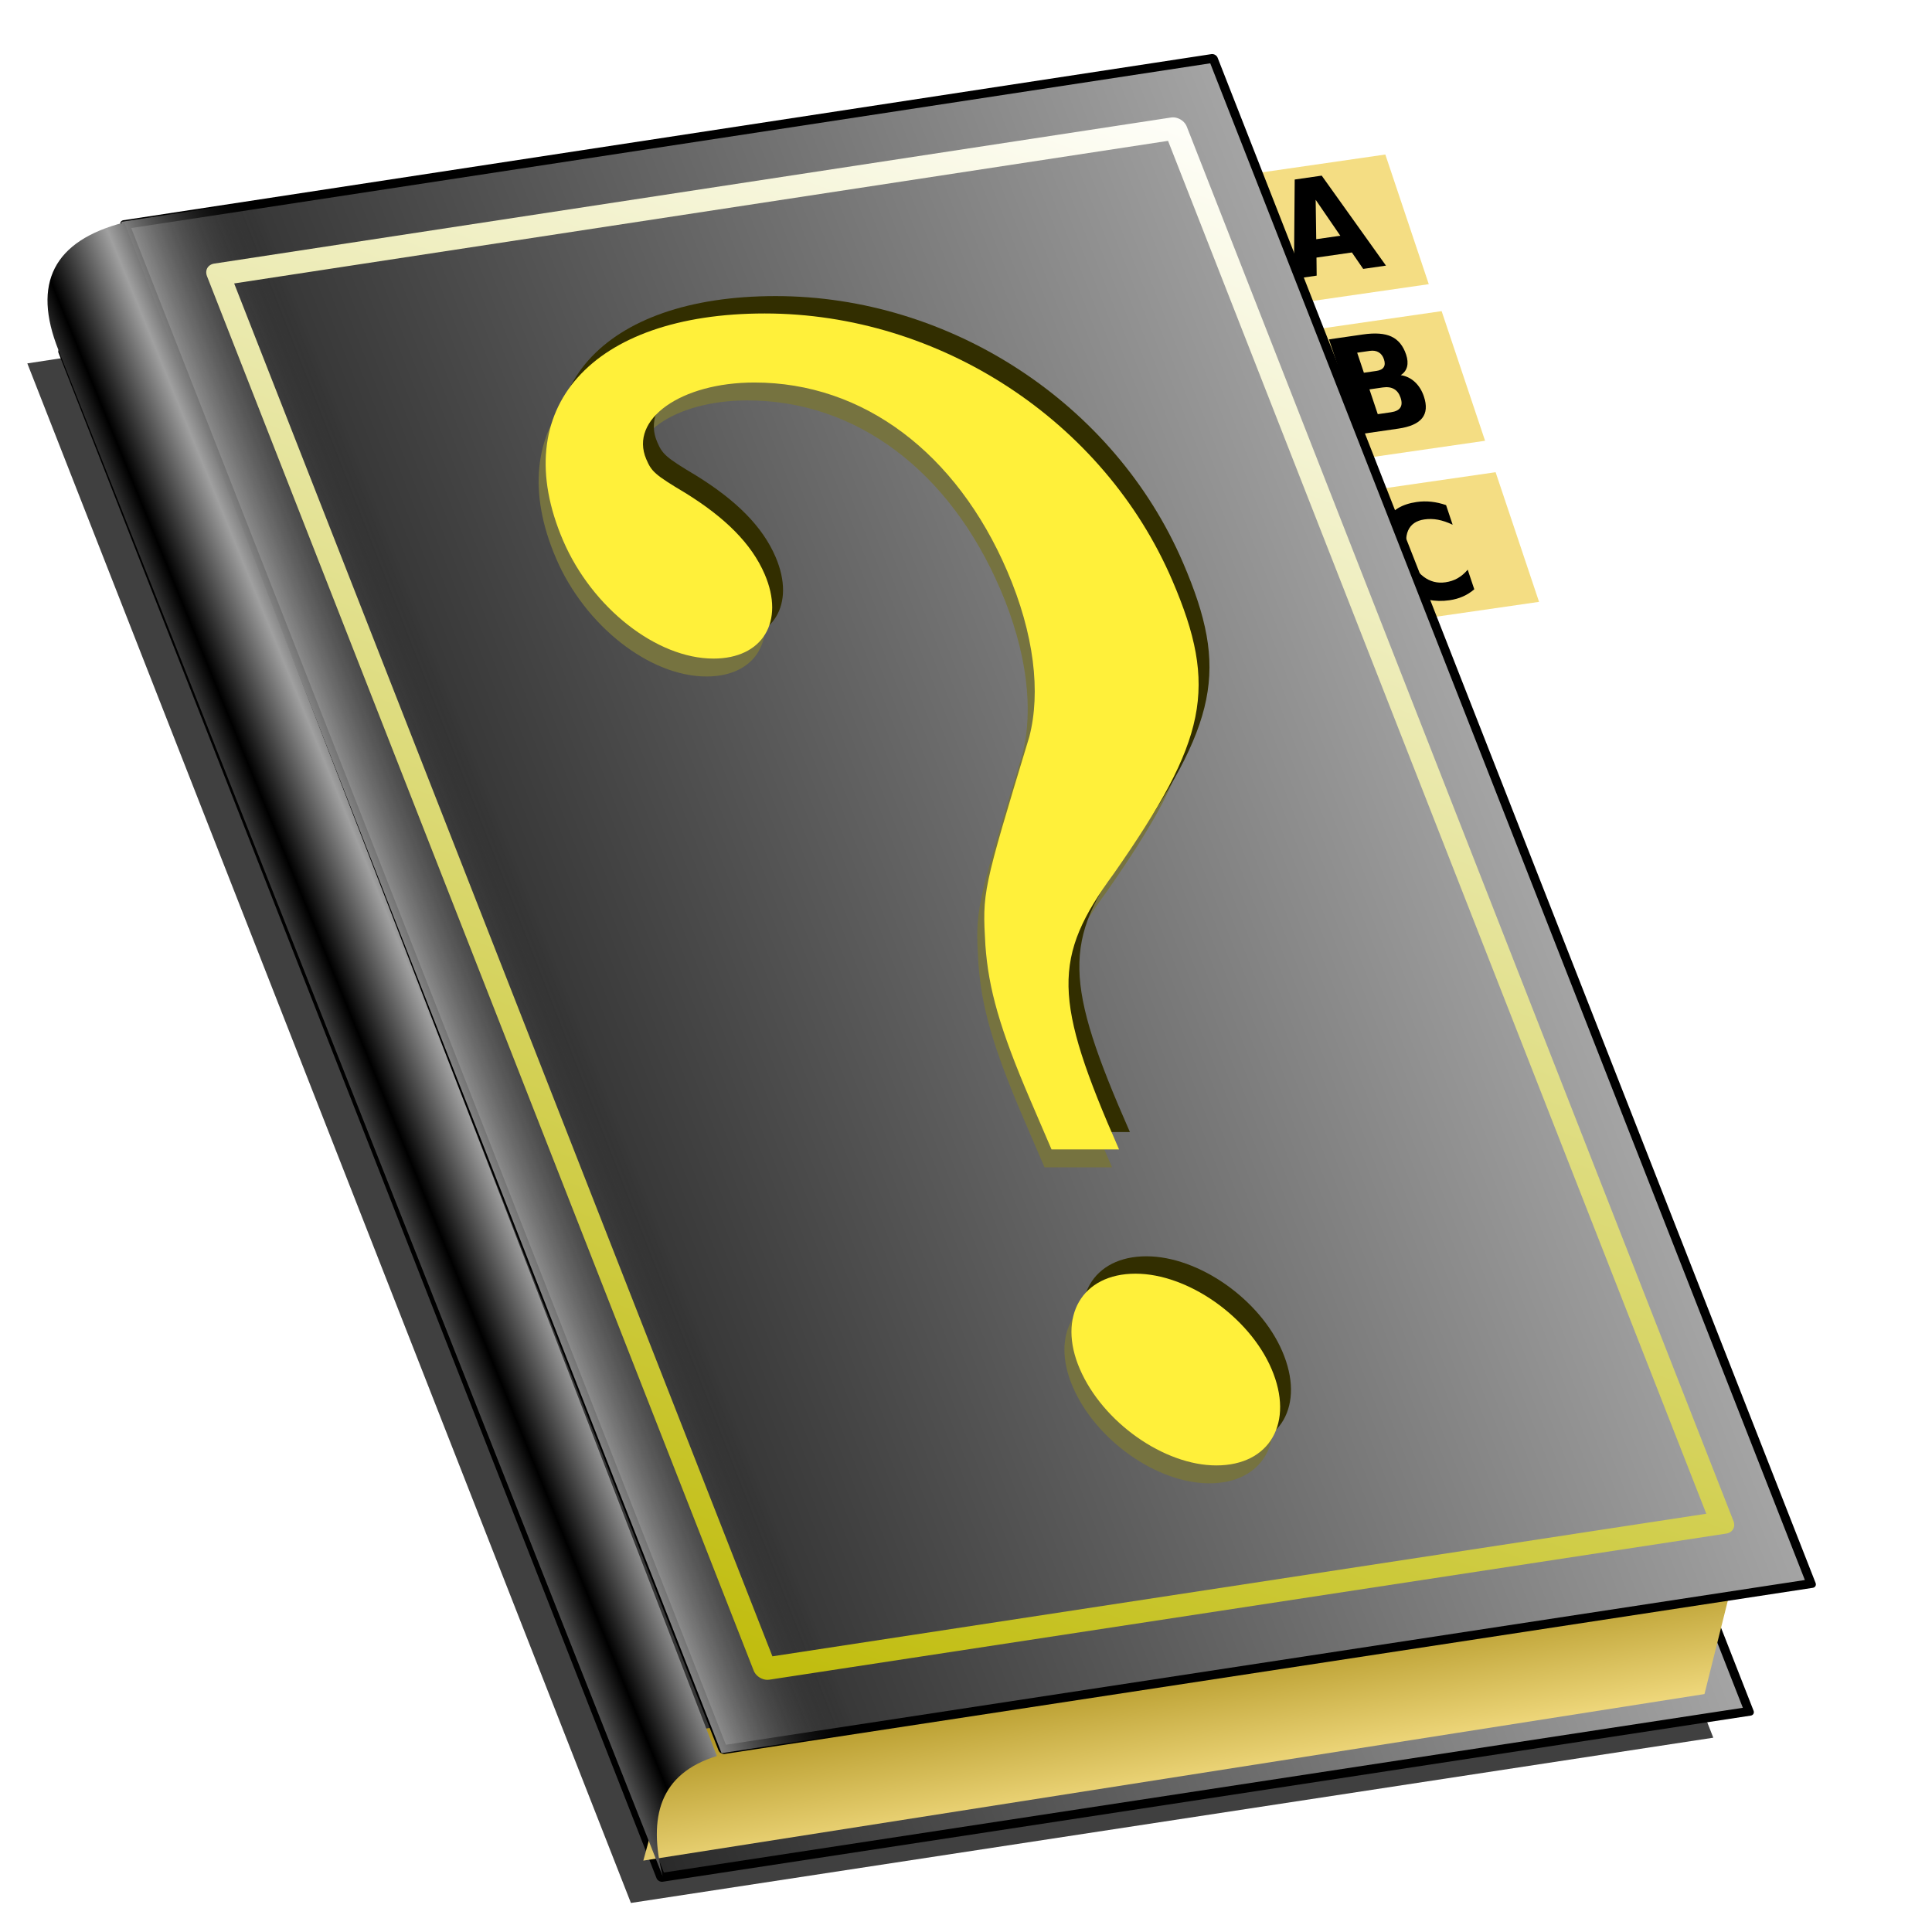 <?xml version="1.0" encoding="UTF-8" standalone="no"?>
<!-- Created with Inkscape (http://www.inkscape.org/) -->

<svg
   xmlns:dc="http://purl.org/dc/elements/1.1/"
   xmlns:cc="http://creativecommons.org/ns#"
   xmlns:rdf="http://www.w3.org/1999/02/22-rdf-syntax-ns#"
   xmlns:svg="http://www.w3.org/2000/svg"
   xmlns="http://www.w3.org/2000/svg"
   xmlns:xlink="http://www.w3.org/1999/xlink"
   xmlns:sodipodi="http://sodipodi.sourceforge.net/DTD/sodipodi-0.dtd"
   xmlns:inkscape="http://www.inkscape.org/namespaces/inkscape"
   width="255"
   height="255"
   viewBox="0 0 67.469 67.469"
   version="1.1"
   id="svg8"
   inkscape:version="0.92.5 (2060ec1f9f, 2020-04-08)"
   sodipodi:docname="gbrainy.svg">
  <defs
     id="defs2">
    <linearGradient
       inkscape:collect="always"
       id="linearGradient894">
      <stop
         style="stop-color:#bfbb08;stop-opacity:1"
         offset="0"
         id="stop890" />
      <stop
         style="stop-color:#fffffc;stop-opacity:1"
         offset="1"
         id="stop892" />
    </linearGradient>
    <inkscape:perspective
       id="perspective45"
       inkscape:persp3d-origin="128 : 85.333333 : 1"
       inkscape:vp_z="256 : 128 : 1"
       inkscape:vp_y="0 : 1000 : 0"
       inkscape:vp_x="0 : 128 : 1"
       sodipodi:type="inkscape:persp3d" />
    <linearGradient
       id="linearGradient2814"
       inkscape:collect="always">
      <stop
         id="stop2816"
         offset="0"
         style="stop-color:#f4dd83;stop-opacity:1" />
      <stop
         id="stop2818"
         offset="1"
         style="stop-color:#a0830c;stop-opacity:1" />
    </linearGradient>
    <linearGradient
       id="linearGradient2804">
      <stop
         id="stop2806"
         offset="0"
         style="stop-color:#000000;stop-opacity:1;" />
      <stop
         id="stop2808"
         offset="1"
         style="stop-color:#a0a0a0;stop-opacity:1;" />
    </linearGradient>
    <linearGradient
       id="linearGradient2770">
      <stop
         id="stop2772"
         offset="0"
         style="stop-color:#292929;stop-opacity:1;" />
      <stop
         id="stop2774"
         offset="1"
         style="stop-color:#a5a5a5;stop-opacity:1;" />
    </linearGradient>
    <linearGradient
       id="linearGradient2762">
      <stop
         id="stop2764"
         offset="0"
         style="stop-color:#ffffff;stop-opacity:0.509;" />
      <stop
         id="stop2766"
         offset="1"
         style="stop-color:#000000;stop-opacity:0;" />
    </linearGradient>
    <linearGradient
       y2="61.145"
       x2="100.404"
       y1="61.145"
       x1="19.721"
       gradientUnits="userSpaceOnUse"
       id="linearGradient2782"
       xlink:href="#linearGradient2770"
       inkscape:collect="always"
       gradientTransform="matrix(0.48,0,0,0.59,-94.22,233.783)" />
    <linearGradient
       y2="61.145"
       x2="29.749"
       y1="61.145"
       x1="19.827"
       spreadMethod="reflect"
       gradientUnits="userSpaceOnUse"
       id="linearGradient2784"
       xlink:href="#linearGradient2762"
       inkscape:collect="always"
       gradientTransform="matrix(0.48,0,0,0.59,-94.22,233.783)" />
    <linearGradient
       gradientTransform="matrix(0.48,0,0,0.59,-97.954,237.971)"
       y2="61.145"
       x2="100.404"
       y1="61.145"
       x1="19.721"
       gradientUnits="userSpaceOnUse"
       id="linearGradient2800"
       xlink:href="#linearGradient2770"
       inkscape:collect="always" />
    <linearGradient
       spreadMethod="reflect"
       gradientUnits="userSpaceOnUse"
       y2="68.839"
       x2="28.084"
       y1="70.533"
       x1="23.939"
       id="linearGradient2810"
       xlink:href="#linearGradient2804"
       inkscape:collect="always"
       gradientTransform="matrix(0.559,0,0,0.559,-1.473,224.72)" />
    <linearGradient
       gradientUnits="userSpaceOnUse"
       y2="109.732"
       x2="75.977"
       y1="120.62"
       x1="77.897"
       id="linearGradient2820"
       xlink:href="#linearGradient2814"
       inkscape:collect="always"
       gradientTransform="matrix(0.559,0,0,0.559,-1.473,224.72)" />
    <inkscape:perspective
       sodipodi:type="inkscape:persp3d"
       inkscape:vp_x="0 : 526.18109 : 1"
       inkscape:vp_y="0 : 1000 : 0"
       inkscape:vp_z="744.09448 : 526.18109 : 1"
       inkscape:persp3d-origin="372.04724 : 350.78739 : 1"
       id="perspective10" />
    <linearGradient
       inkscape:collect="always"
       xlink:href="#linearGradient894"
       id="linearGradient896"
       x1="-82.686"
       y1="297.22"
       x2="-47.504"
       y2="242.651"
       gradientUnits="userSpaceOnUse" />
    <filter
       inkscape:collect="always"
       style="color-interpolation-filters:sRGB"
       id="filter906"
       x="-0.012"
       width="1.024"
       y="-0.012"
       height="1.024">
      <feGaussianBlur
         inkscape:collect="always"
         stdDeviation="0.3"
         id="feGaussianBlur908" />
    </filter>
  </defs>
  <sodipodi:namedview
     id="base"
     pagecolor="#ff0000"
     bordercolor="#666666"
     borderopacity="1.0"
     inkscape:pageopacity="0"
     inkscape:pageshadow="2"
     inkscape:zoom="3.4901961"
     inkscape:cx="127.5"
     inkscape:cy="127.5"
     inkscape:document-units="mm"
     inkscape:current-layer="layer1"
     showgrid="false"
     units="px"
     inkscape:snap-to-guides="false"
     inkscape:snap-grids="false"
     inkscape:snap-others="false"
     inkscape:object-nodes="false"
     inkscape:snap-nodes="false"
     inkscape:snap-global="false"
     inkscape:window-width="1920"
     inkscape:window-height="1056"
     inkscape:window-x="0"
     inkscape:window-y="0"
     inkscape:window-maximized="1" />
  <g
     inkscape:label="Layer 1"
     inkscape:groupmode="layer"
     id="layer1"
     transform="translate(0,-229.531)">
    <rect
       transform="matrix(0.989,-0.151,0.365,0.931,0,0)"
       y="245.627"
       x="-89.686"
       height="57.749"
       width="38.219"
       id="rect904"
       style="opacity:1;fill:#000000;fill-opacity:0.75;stroke:none;stroke-width:0.319;stroke-linecap:round;stroke-linejoin:round;stroke-miterlimit:4;stroke-dasharray:none;stroke-opacity:1;filter:url(#filter906)" />
    <rect
       y="245.426"
       x="-88.35"
       height="57.211"
       width="38.418"
       id="rect2788"
       style="fill:url(#linearGradient2800);fill-opacity:1;stroke:#000000;stroke-width:0.319;stroke-linecap:round;stroke-linejoin:round;stroke-miterlimit:4;stroke-dasharray:none;stroke-opacity:1"
       transform="matrix(0.989,-0.151,0.365,0.931,0,0)" />
    <path
       inkscape:connector-curvature="0"
       style="fill:url(#linearGradient2820);fill-opacity:1;fill-rule:evenodd;stroke:none;stroke-width:0;stroke-linecap:butt;stroke-linejoin:miter;stroke-miterlimit:4;stroke-dasharray:none;stroke-opacity:1"
       d="m 59.523,288.691 -37.057,5.816 1.217,-4.463 36.922,-5.68 z"
       id="path2812"
       sodipodi:nodetypes="ccccc" />
    <g
       id="g2861"
       transform="matrix(0.526,-0.076,0.19,0.567,-23.816,226.947)">
      <g
         transform="translate(0.242,1.694)"
         id="g2831">
        <rect
           style="opacity:1;fill:#f4dd83;fill-opacity:1;stroke:none;stroke-width:0;stroke-linecap:round;stroke-linejoin:round;stroke-miterlimit:4;stroke-dasharray:none;stroke-opacity:1"
           id="rect2822"
           width="11.13"
           height="7.985"
           x="114.692"
           y="29.278" />
        <path
           inkscape:connector-curvature="0"
           style="font-style:normal;font-weight:bold;font-size:8px;font-family:'Bitstream Vera Sans';fill:#000000;fill-opacity:1;stroke:none;stroke-width:1px;stroke-linecap:butt;stroke-linejoin:miter;stroke-opacity:1"
           d="m 121.627,34.748 h -2.352 l -0.371,1.062 h -1.512 l 2.16,-5.832 h 1.793 l 2.16,5.832 h -1.512 l -0.367,-1.062 m -1.977,-1.082 h 1.598 l -0.797,-2.32 -0.801,2.32"
           id="text2826" />
      </g>
      <g
         id="g2840">
        <rect
           y="40.65"
           x="115.176"
           height="7.985"
           width="11.13"
           id="rect2824"
           style="opacity:1;fill:#f4dd83;fill-opacity:1;stroke:none;stroke-width:0;stroke-linecap:round;stroke-linejoin:round;stroke-miterlimit:4;stroke-dasharray:none;stroke-opacity:1" />
        <path
           inkscape:connector-curvature="0"
           style="font-style:normal;font-weight:bold;font-size:8px;font-family:'Bitstream Vera Sans';fill:#000000;fill-opacity:1;stroke:none;stroke-width:1px;stroke-linecap:butt;stroke-linejoin:miter;stroke-opacity:1"
           d="m 120.908,43.609 c 0.237,4e-6 0.417,-0.052 0.539,-0.156 0.122,-0.104 0.184,-0.258 0.184,-0.461 0,-0.201 -0.061,-0.353 -0.184,-0.457 -0.122,-0.107 -0.302,-0.16 -0.539,-0.16 h -0.832 v 1.234 h 0.832 m 0.051,2.551 c 0.302,10e-7 0.529,-0.064 0.68,-0.191 0.154,-0.128 0.23,-0.32 0.23,-0.578 0,-0.253 -0.075,-0.441 -0.227,-0.566 -0.151,-0.128 -0.379,-0.191 -0.684,-0.191 h -0.883 v 1.527 h 0.883 m 1.398,-2.098 c 0.323,0.094 0.573,0.267 0.75,0.52 0.177,0.253 0.266,0.563 0.266,0.93 -10e-6,0.563 -0.19,0.982 -0.57,1.258 -0.38,0.276 -0.958,0.414 -1.734,0.414 h -2.496 v -5.832 h 2.258 c 0.81,5e-6 1.396,0.122 1.758,0.367 0.365,0.245 0.547,0.637 0.547,1.176 -1e-5,0.284 -0.066,0.526 -0.199,0.727 -0.133,0.198 -0.326,0.345 -0.578,0.441"
           id="text2835" />
      </g>
      <g
         id="g2857">
        <rect
           style="fill:#f4dd83;fill-opacity:1;stroke:none;stroke-width:0;stroke-linecap:round;stroke-linejoin:round;stroke-miterlimit:4;stroke-dasharray:none;stroke-opacity:1"
           id="rect2846"
           width="11.13"
           height="7.985"
           x="115.176"
           y="50.571" />
        <path
           inkscape:connector-curvature="0"
           style="font-style:normal;font-weight:bold;font-size:8px;font-family:'Bitstream Vera Sans';fill:#000000;fill-opacity:1;stroke:none;stroke-width:1px;stroke-linecap:butt;stroke-linejoin:miter;stroke-opacity:1"
           d="m 122.471,57.268 c -0.276,0.143 -0.564,0.251 -0.863,0.324 -0.299,0.073 -0.612,0.109 -0.938,0.109 -0.971,0 -1.741,-0.271 -2.309,-0.812 -0.568,-0.544 -0.852,-1.281 -0.852,-2.211 0,-0.932 0.284,-1.669 0.852,-2.211 0.568,-0.544 1.337,-0.816 2.309,-0.816 0.326,6e-6 0.638,0.036 0.938,0.109 0.299,0.073 0.587,0.181 0.863,0.324 v 1.207 c -0.279,-0.19 -0.553,-0.329 -0.824,-0.418 -0.271,-0.089 -0.556,-0.133 -0.855,-0.133 -0.536,4e-6 -0.958,0.172 -1.266,0.516 -0.307,0.344 -0.461,0.818 -0.461,1.422 -1e-5,0.602 0.154,1.074 0.461,1.418 0.307,0.344 0.729,0.516 1.266,0.516 0.299,10e-7 0.585,-0.044 0.855,-0.133 0.271,-0.089 0.546,-0.228 0.824,-0.418 v 1.207"
           id="text2852" />
      </g>
    </g>
    <rect
       style="opacity:1;fill:url(#linearGradient2782);fill-opacity:1;stroke:#000000;stroke-width:0.319;stroke-linecap:round;stroke-linejoin:round;stroke-miterlimit:4;stroke-dasharray:none;stroke-opacity:1"
       id="rect1873"
       width="38.418"
       height="57.211"
       x="-84.615"
       y="241.239"
       transform="matrix(0.989,-0.151,0.365,0.931,0,0)" />
    <rect
       y="241.124"
       x="-84.709"
       height="57.441"
       width="4.76"
       id="rect1875"
       style="opacity:1;fill:url(#linearGradient2784);fill-opacity:1;stroke:none;stroke-width:0.113;stroke-linecap:round;stroke-linejoin:round;stroke-miterlimit:4;stroke-dasharray:none;stroke-opacity:1"
       transform="matrix(0.989,-0.151,0.365,0.931,0,0)" />
    <path
       inkscape:connector-curvature="0"
       style="fill:url(#linearGradient2810);fill-opacity:1;fill-rule:evenodd;stroke:none;stroke-width:0;stroke-linecap:round;stroke-linejoin:round;stroke-miterlimit:4;stroke-dasharray:none;stroke-opacity:1"
       d="m 2.043,241.761 c -0.931,-2.336 -0.173,-3.828 2.299,-4.463 l 20.693,53.557 c -2.004,0.613 -2.41,2.139 -1.893,4.193 z"
       id="path2802"
       sodipodi:nodetypes="ccccc" />
    <path
       style="font-style:normal;font-variant:normal;font-weight:normal;font-stretch:normal;font-size:213.133px;font-family:'Century Schoolbook L';-inkscape-font-specification:'Century Schoolbook L';fill:#767340;fill-opacity:1;stroke:none;stroke-width:0.251px;stroke-linecap:butt;stroke-linejoin:miter;stroke-opacity:1"
       d="m 38.834,270.296 c -2.307,-5.249 -2.339,-6.696 -0.176,-9.642 3.249,-4.66 3.645,-6.481 2.035,-10.231 -2.392,-5.571 -8.126,-9.32 -14.232,-9.32 -6.053,0 -9.019,3.321 -7.042,7.928 1.012,2.357 3.271,4.124 5.252,4.124 1.714,0 2.501,-1.286 1.788,-2.946 -0.46,-1.071 -1.387,-1.982 -2.772,-2.839 -1.079,-0.643 -1.179,-0.75 -1.363,-1.178 -0.598,-1.393 1.207,-2.678 3.778,-2.678 3.803,0 7.057,2.464 8.828,6.588 0.943,2.196 1.174,4.232 0.77,5.785 -1.641,5.41 -1.641,5.41 -1.533,7.285 0.108,1.5 0.492,2.892 1.573,5.41 l 0.736,1.714 h 2.357 m 0.577,4.339 c -1.875,0 -2.731,1.5 -1.949,3.321 0.805,1.875 2.949,3.375 4.77,3.375 1.875,0 2.731,-1.5 1.926,-3.375 -0.782,-1.821 -2.926,-3.321 -4.747,-3.321"
       id="text2418"
       inkscape:connector-curvature="0" />
    <path
       inkscape:connector-curvature="0"
       style="font-style:normal;font-variant:normal;font-weight:normal;font-stretch:normal;font-size:213.133px;font-family:'Century Schoolbook L';-inkscape-font-specification:'Century Schoolbook L';fill:#322e00;fill-opacity:1;stroke:none;stroke-width:0.251px;stroke-linecap:butt;stroke-linejoin:miter;stroke-opacity:1"
       d="m 39.458,269.064 c -2.307,-5.249 -2.339,-6.696 -0.176,-9.642 3.249,-4.66 3.645,-6.481 2.035,-10.231 -2.392,-5.571 -8.126,-9.32 -14.232,-9.32 -6.053,0 -9.019,3.321 -7.042,7.928 1.012,2.357 3.271,4.124 5.252,4.124 1.714,0 2.501,-1.286 1.788,-2.946 -0.46,-1.071 -1.387,-1.982 -2.772,-2.839 -1.079,-0.643 -1.179,-0.75 -1.363,-1.178 -0.598,-1.393 1.207,-2.678 3.778,-2.678 3.803,0 7.057,2.464 8.828,6.588 0.943,2.196 1.174,4.232 0.77,5.785 -1.641,5.41 -1.641,5.41 -1.533,7.285 0.108,1.5 0.492,2.892 1.573,5.41 l 0.736,1.714 h 2.357 m 0.577,4.339 c -1.875,0 -2.731,1.5 -1.949,3.321 0.805,1.875 2.949,3.375 4.77,3.375 1.875,0 2.731,-1.5 1.926,-3.375 -0.782,-1.821 -2.926,-3.321 -4.747,-3.321"
       id="path902" />
    <path
       id="path2423"
       d="m 39.079,269.671 c -2.307,-5.249 -2.339,-6.696 -0.176,-9.642 3.249,-4.66 3.645,-6.481 2.035,-10.231 -2.392,-5.571 -8.126,-9.32 -14.232,-9.32 -6.053,0 -9.019,3.321 -7.042,7.928 1.012,2.357 3.271,4.124 5.252,4.124 1.714,0 2.501,-1.286 1.788,-2.946 -0.46,-1.071 -1.387,-1.982 -2.772,-2.839 -1.079,-0.643 -1.179,-0.75 -1.363,-1.178 -0.598,-1.393 1.207,-2.678 3.778,-2.678 3.803,0 7.057,2.464 8.828,6.588 0.943,2.196 1.174,4.232 0.77,5.785 -1.641,5.41 -1.641,5.41 -1.533,7.285 0.108,1.5 0.492,2.892 1.573,5.41 l 0.736,1.714 h 2.357 m 0.577,4.339 c -1.875,0 -2.731,1.5 -1.949,3.321 0.805,1.875 2.949,3.375 4.77,3.375 1.875,0 2.731,-1.5 1.926,-3.375 -0.782,-1.821 -2.926,-3.321 -4.747,-3.321"
       style="font-style:normal;font-variant:normal;font-weight:normal;font-stretch:normal;font-size:213.133px;font-family:'Century Schoolbook L';-inkscape-font-specification:'Century Schoolbook L';fill:#fff03a;fill-opacity:1;stroke:none;stroke-width:0.251px;stroke-linecap:butt;stroke-linejoin:miter;stroke-opacity:1"
       inkscape:connector-curvature="0" />
    <rect
       transform="matrix(0.989,-0.151,0.365,0.931,0,0)"
       y="243.51"
       x="-82.156"
       height="52.307"
       width="33.786"
       id="rect888"
       style="opacity:1;fill:none;fill-opacity:1;stroke:url(#linearGradient896);stroke-width:0.81;stroke-linecap:round;stroke-linejoin:round;stroke-miterlimit:4;stroke-dasharray:none;stroke-opacity:1" />
  </g>
</svg>
